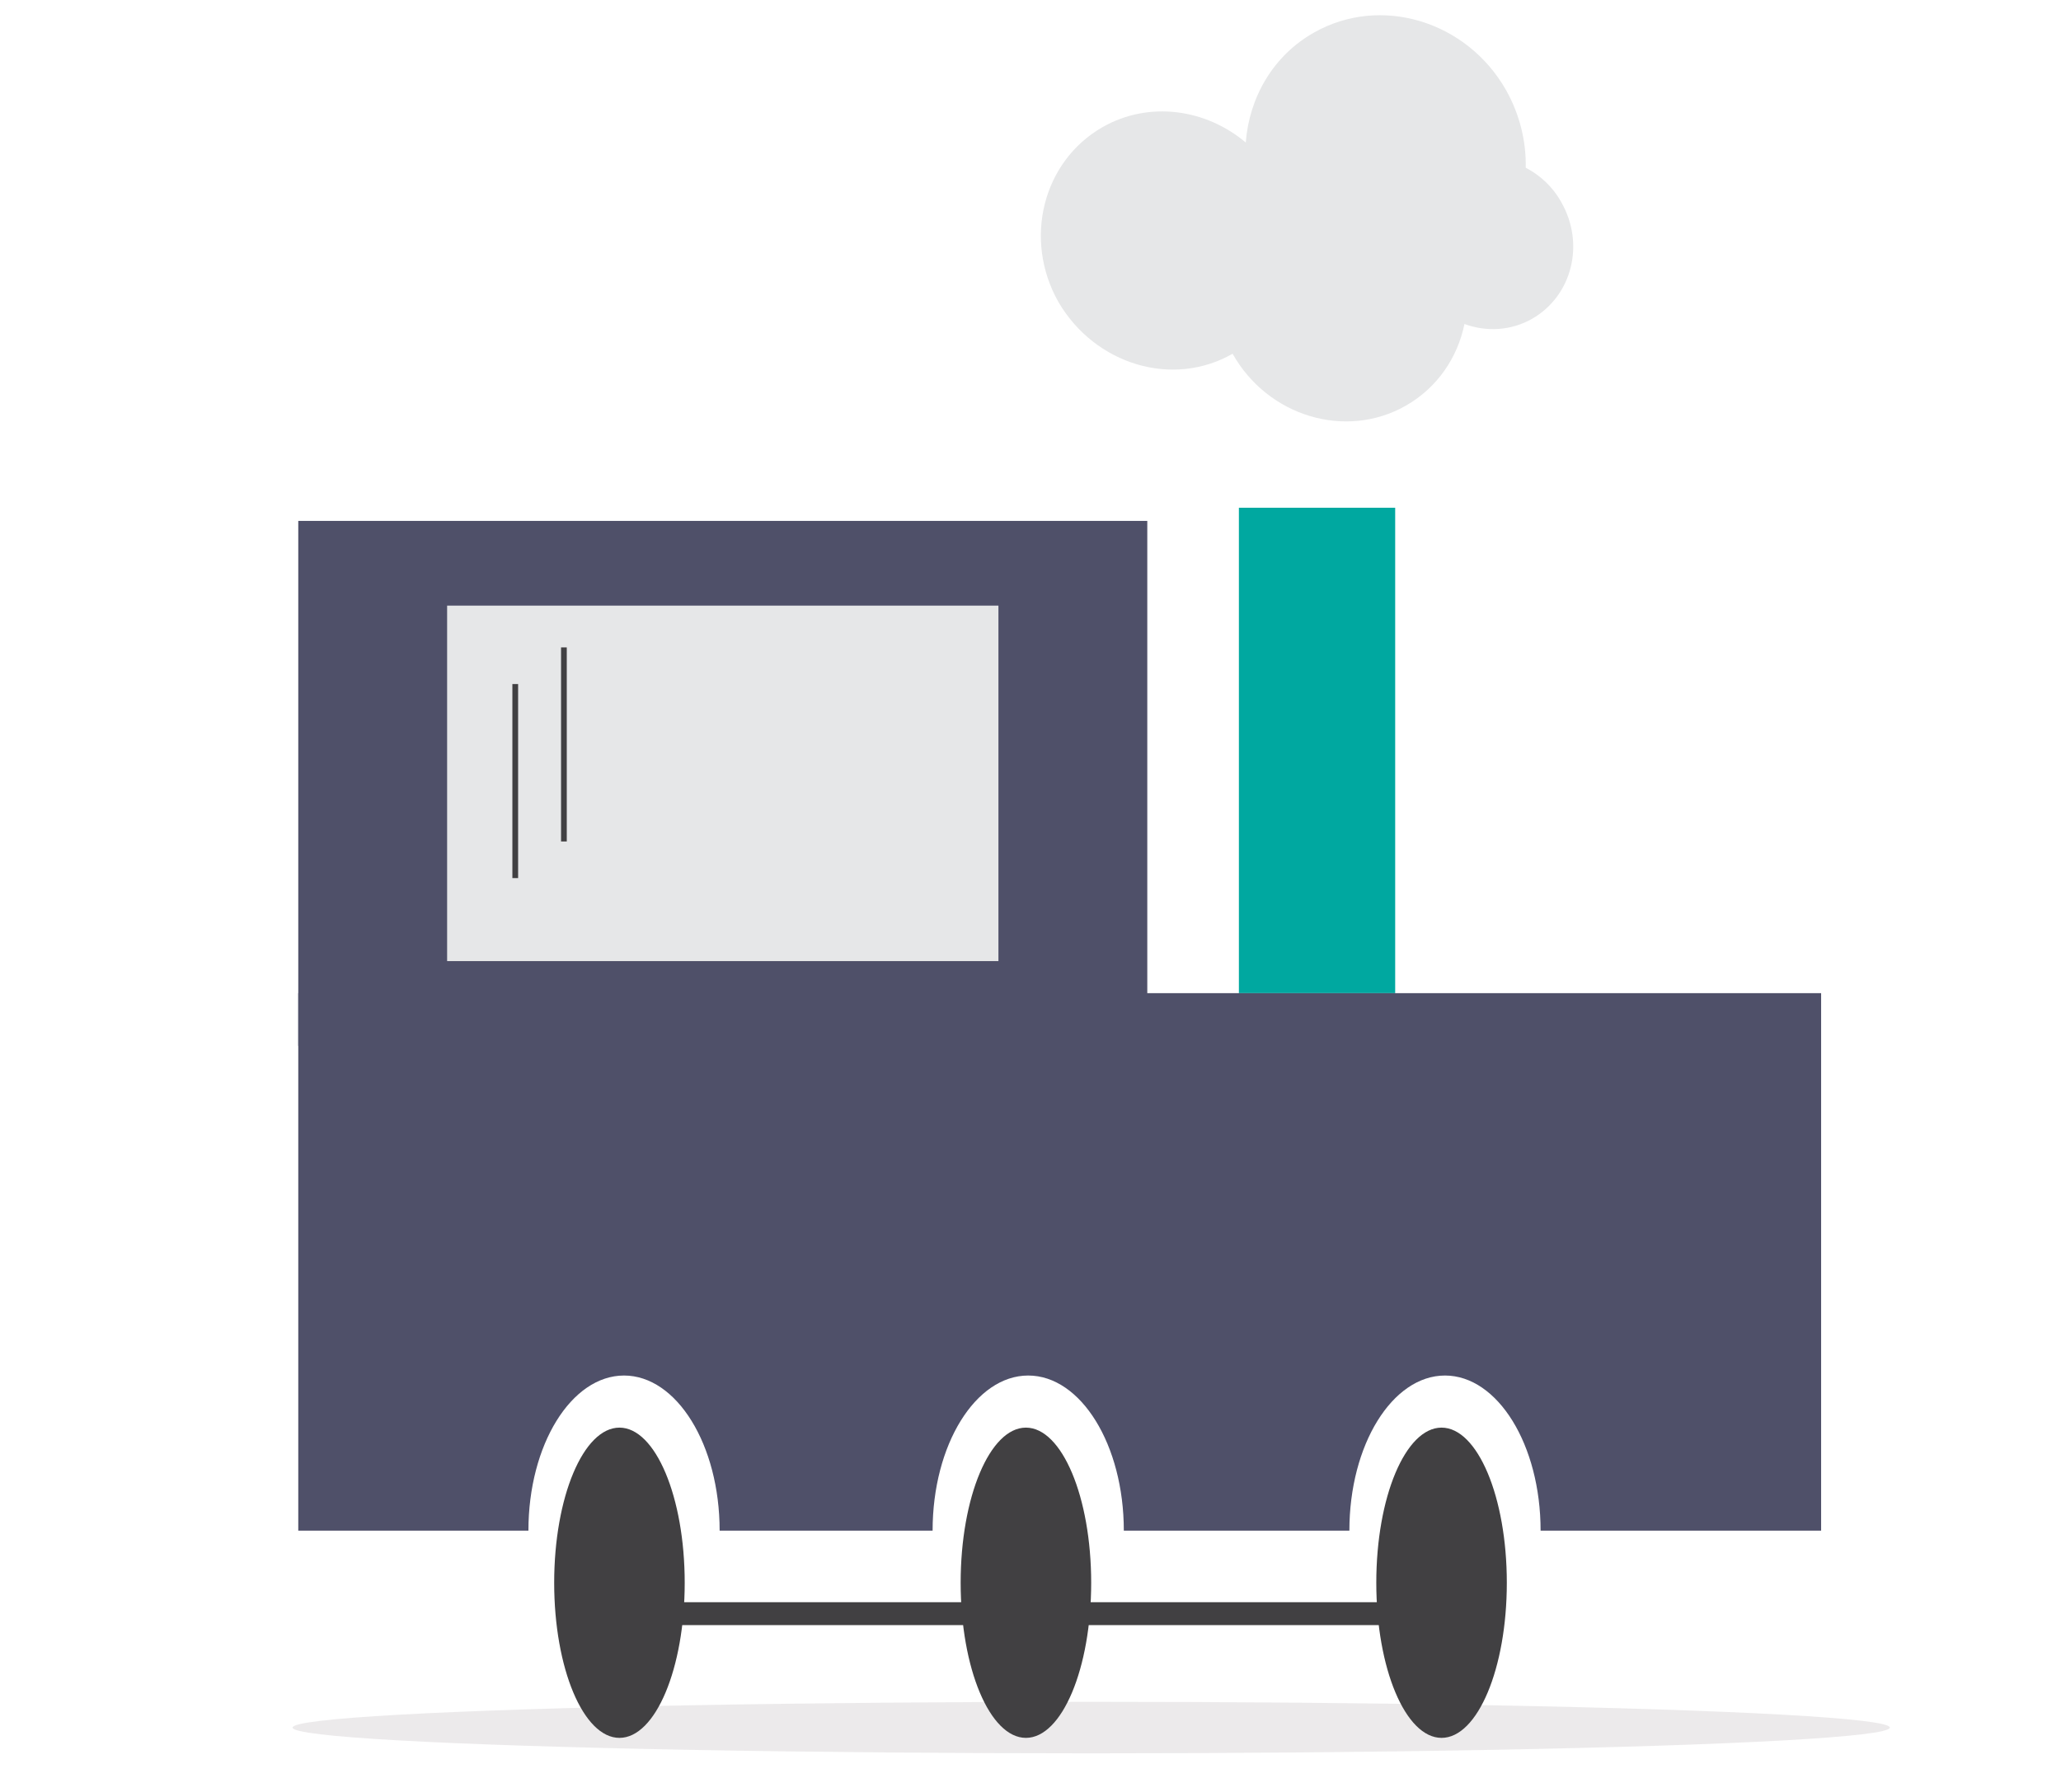 <?xml version="1.0" encoding="utf-8"?>
<!-- Generator: Adobe Illustrator 19.1.0, SVG Export Plug-In . SVG Version: 6.00 Build 0)  -->
<svg version="1.1" xmlns="http://www.w3.org/2000/svg" xmlns:xlink="http://www.w3.org/1999/xlink" x="0px" y="0px"
	 viewBox="0 24.9 360 313.1" style="enable-background:new 0 24.9 360 313.1;" xml:space="preserve">
<style type="text/css">
	.st0{opacity:9.000000e-02;fill:#372128;enable-background:new    ;}
	.st1{fill:#4F5069;}
	.st2{fill:#E6E7E8;}
	.st3{fill:#00A8A0;}
	.st4{fill:#414042;}
	.st5{fill:none;stroke:#414042;stroke-miterlimit:10;}
	.st6{fill:none;stroke:#414042;stroke-width:4;stroke-miterlimit:10;}
</style>
<g id="Layer_1">
	<ellipse class="st0" cx="190.6" cy="326.7" rx="139.5" ry="4.5"/>
	<rect x="52.1" y="115.9" class="st1" width="148.3" height="91.7"/>
	<rect x="78.1" y="130.7" class="st2" width="96.3" height="62.1"/>
	<rect x="216.4" y="113.6" class="st3" width="27.3" height="84.8"/>
	<g>
		<path class="st1" d="M52.1,198.4v93.9h40.2c0-15,7.5-27.1,16.7-27.1s16.7,12.1,16.7,27.1h37.2c0-15,7.5-27.1,16.7-27.1
			s16.7,12.1,16.7,27.1h39.4c0-15,7.5-27.1,16.7-27.1s16.7,12.1,16.7,27.1h49v-93.9H52.1z"/>
	</g>
	<ellipse class="st4" cx="108.2" cy="301.4" rx="11.4" ry="27.1"/>
	<ellipse class="st4" cx="179.2" cy="301.4" rx="11.4" ry="27.1"/>
	<ellipse class="st4" cx="251.8" cy="301.4" rx="11.4" ry="27.1"/>
	<line class="st5" x1="90" y1="144.4" x2="90" y2="178.3"/>
	<line class="st5" x1="98.5" y1="138" x2="98.5" y2="171.9"/>
	<line class="st6" x1="107.2" y1="306.8" x2="246.8" y2="306.8"/>
</g>
<g id="smoke">
	<path class="st2" d="M215.3,86.7c6.2,11,19.8,15,30.2,9.1c5.5-3.1,9.1-8.4,10.3-14.3c3.8,1.4,8.1,1.2,11.8-0.9
		c7-4,9.3-13.1,5.1-20.4c-1.5-2.7-3.7-4.7-6.2-6c0.1-4.5-1-9.2-3.4-13.5c-6.9-12.2-22-16.7-33.6-10.1c-7.1,4-11.3,11.3-11.9,19.2
		c-7-5.9-16.9-7.3-25-2.7c-10.5,6-13.9,19.7-7.7,30.6C191.3,88.6,204.8,92.7,215.3,86.7z"/>
</g>
</svg>
